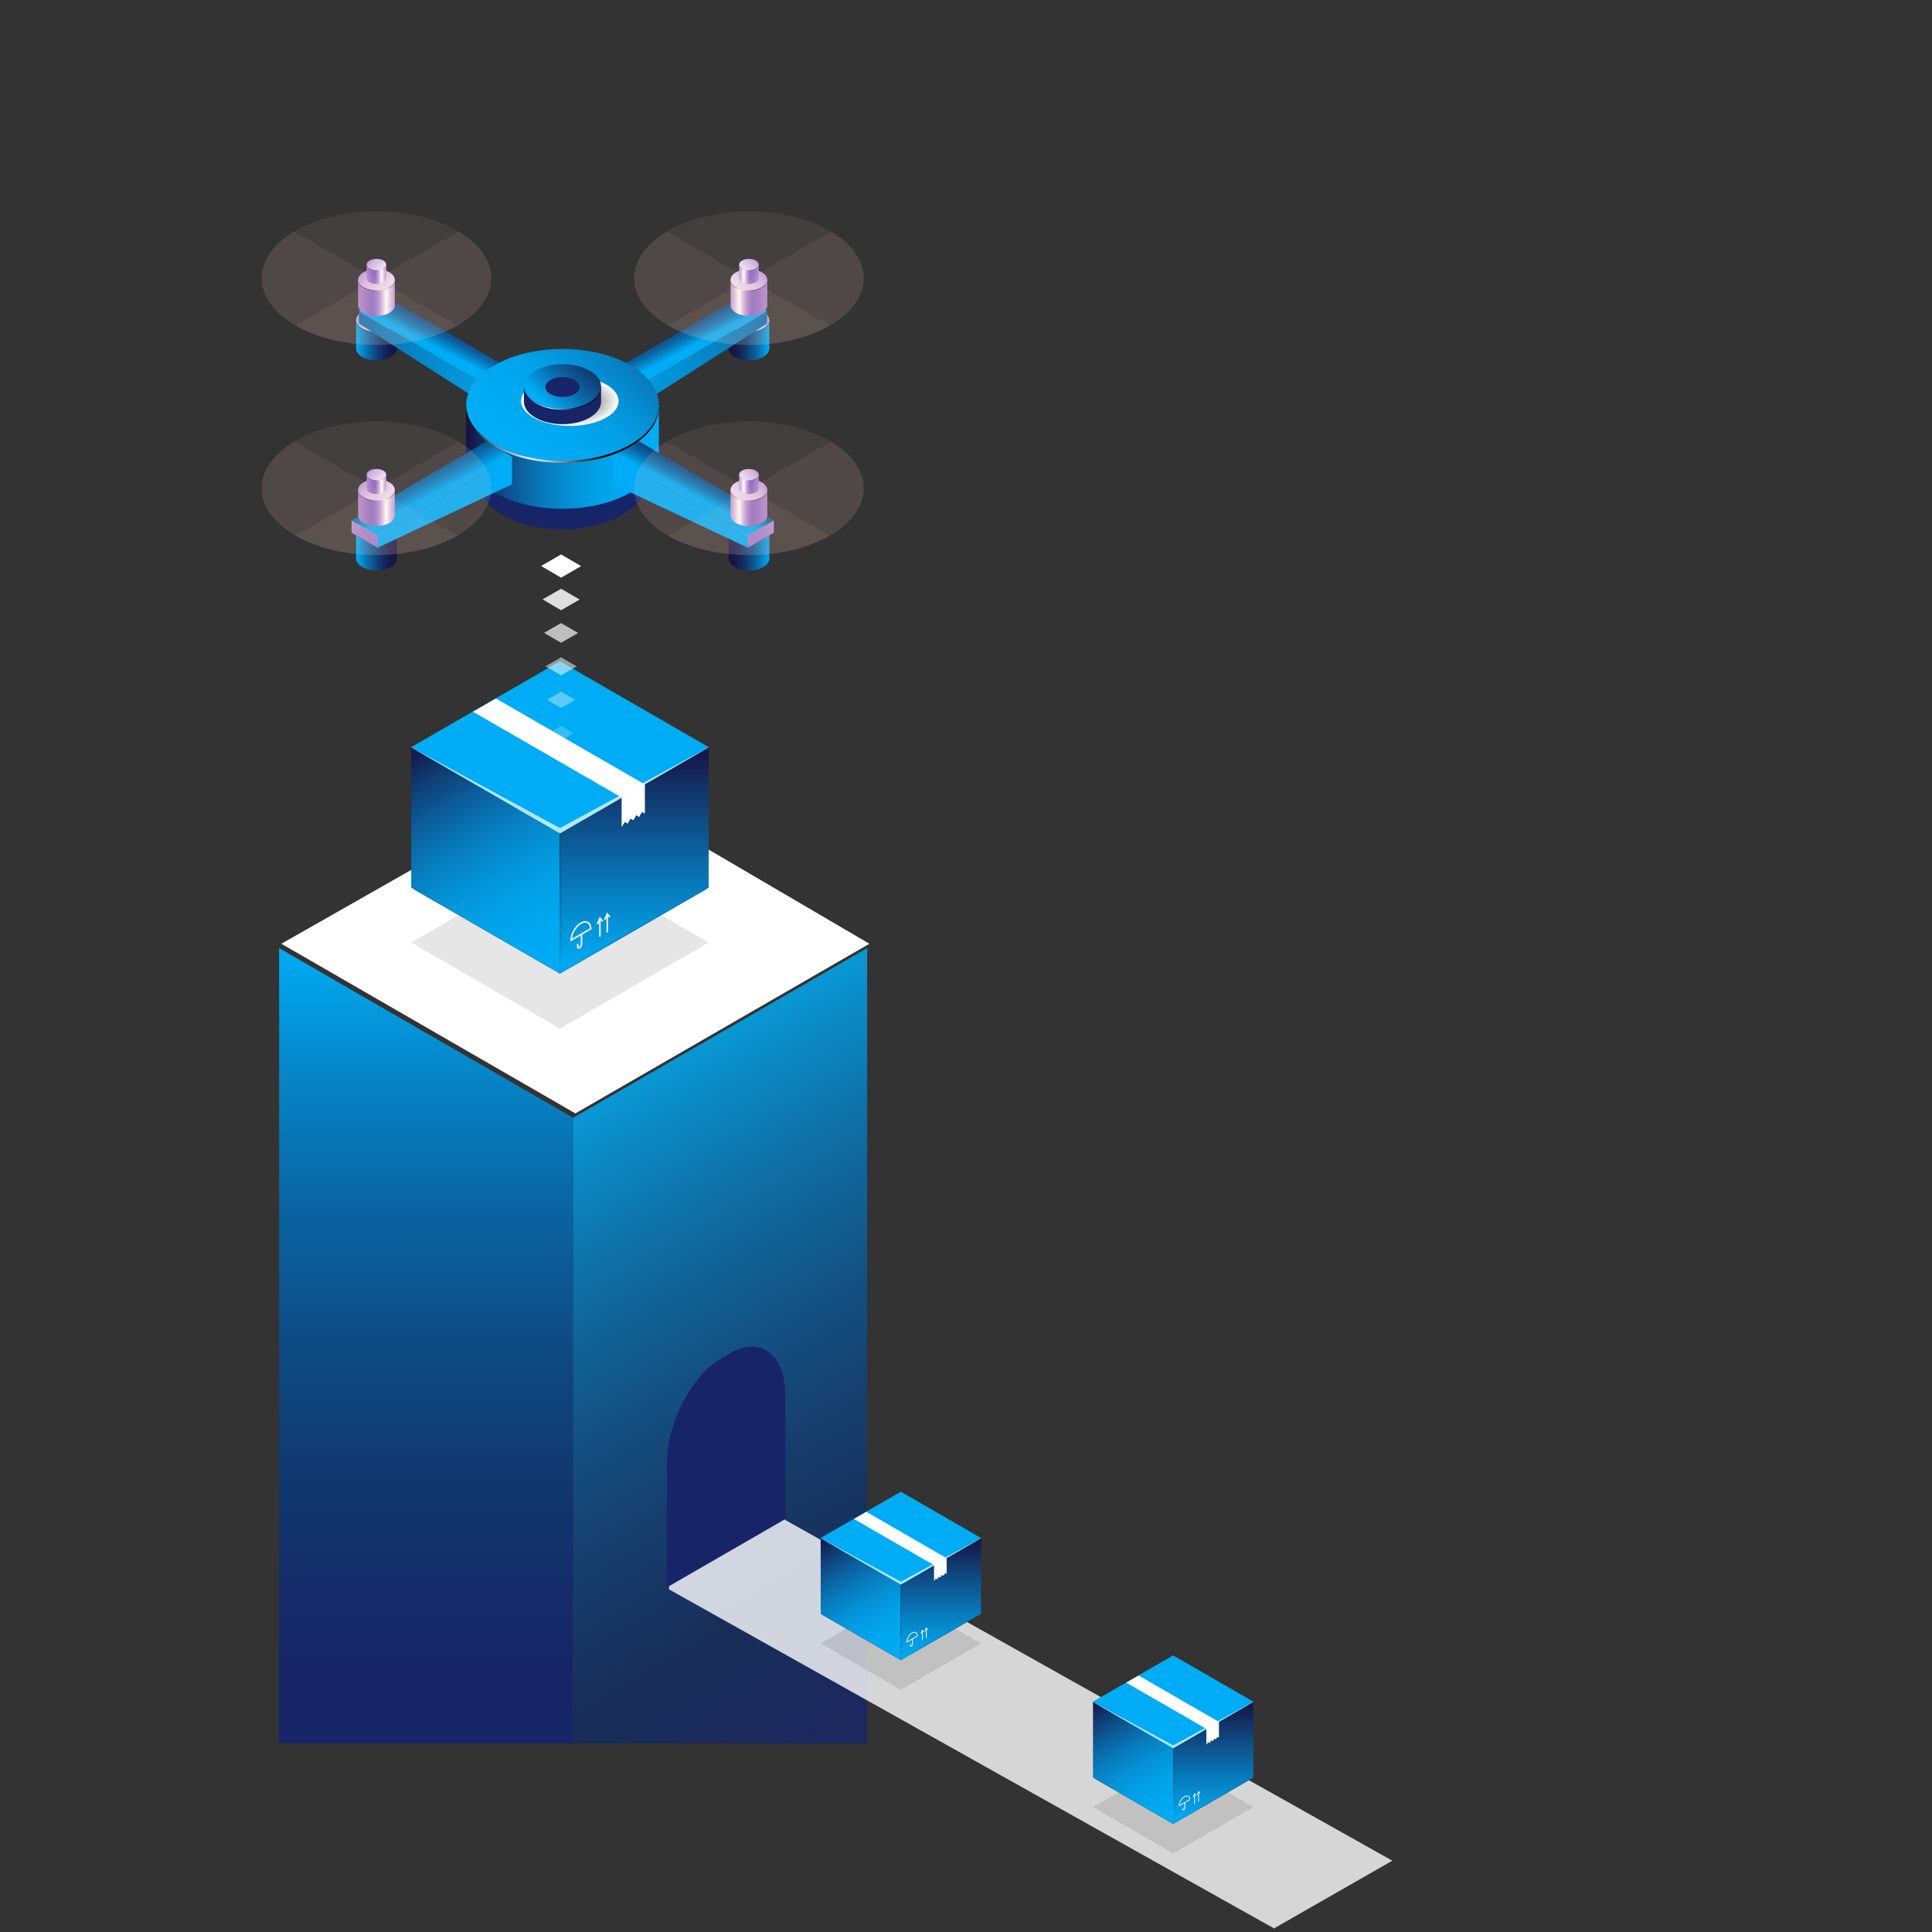 <svg width="192" height="192" viewBox="0 0 192 192" fill="none" xmlns="http://www.w3.org/2000/svg">
<rect x="0" y="0" width="192" height="192" fill="#333333" stroke="none"/>
<path d="M56.959 173.262V111.086L27.74 94.227V173.262H56.959Z" fill="url(#paint0_linear_653_292)"/>
<path opacity="0.83" d="M56.959 173.262V111.086L86.178 94.227V173.262H56.959Z" fill="url(#paint1_linear_653_292)"/>
<path d="M57.62 76.93L27.961 93.789L57.18 110.648L86.399 93.789L57.62 76.93Z" fill="white"/>
<path opacity="0.8" d="M66.558 144.5L78.249 151.17L138.368 184.915L126.611 191.642L66.492 157.953V145.605C66.492 145.241 66.519 144.874 66.558 144.5Z" fill="white"/>
<path d="M66.281 157.749L78.038 150.966V138.618C78.038 134.593 75.59 132.741 72.569 134.484L71.751 134.953C68.73 136.696 66.281 141.372 66.281 145.397V157.749Z" fill="#172568"/>
<path d="M76.455 31.812H72.408V34.62C72.408 34.62 72.408 34.63 72.408 34.637C72.408 35.288 73.315 35.814 74.43 35.814C75.549 35.814 76.452 35.288 76.452 34.637C76.452 34.63 76.452 34.627 76.452 34.627V34.62V31.812H76.455Z" fill="url(#paint2_linear_653_292)"/>
<path d="M72.408 31.818C72.408 32.469 73.315 32.995 74.43 32.995C75.549 32.995 76.452 32.469 76.452 31.818C76.452 31.166 75.545 30.641 74.43 30.641C73.315 30.641 72.408 31.17 72.408 31.818Z" fill="url(#paint3_linear_653_292)"/>
<path d="M74.43 32.993C73.325 32.993 72.428 32.477 72.408 31.836C72.408 31.843 72.408 31.849 72.408 31.856C72.408 32.507 73.315 33.033 74.43 33.033C75.549 33.033 76.452 32.507 76.452 31.856C76.452 31.849 76.452 31.843 76.452 31.836C76.435 32.477 75.535 32.993 74.43 32.993Z" fill="url(#paint4_radial_653_292)"/>
<path d="M35.387 31.812H39.434V34.62C39.434 34.62 39.434 34.63 39.434 34.637C39.434 35.288 38.527 35.814 37.412 35.814C36.297 35.814 35.39 35.288 35.39 34.637C35.39 34.63 35.39 34.627 35.39 34.627V34.62V31.812H35.387Z" fill="url(#paint5_linear_653_292)"/>
<path d="M39.43 31.818C39.43 32.469 38.524 32.995 37.409 32.995C36.293 32.995 35.387 32.469 35.387 31.818C35.387 31.166 36.293 30.641 37.409 30.641C38.524 30.641 39.43 31.17 39.43 31.818Z" fill="url(#paint6_linear_653_292)"/>
<path d="M37.409 32.993C38.514 32.993 39.41 32.477 39.43 31.836C39.43 31.843 39.43 31.849 39.43 31.856C39.43 32.507 38.524 33.033 37.409 33.033C36.29 33.033 35.387 32.507 35.387 31.856C35.387 31.849 35.387 31.843 35.387 31.836C35.407 32.477 36.303 32.993 37.409 32.993Z" fill="url(#paint7_radial_653_292)"/>
<path d="M76.455 52.688H72.408V55.495C72.408 55.495 72.408 55.505 72.408 55.512C72.408 56.163 73.315 56.689 74.43 56.689C75.549 56.689 76.452 56.163 76.452 55.512C76.452 55.505 76.452 55.502 76.452 55.502V55.495V52.688H76.455Z" fill="url(#paint8_linear_653_292)"/>
<path d="M72.408 52.693C72.408 53.344 73.315 53.87 74.43 53.87C75.549 53.87 76.452 53.344 76.452 52.693C76.452 52.041 75.545 51.516 74.43 51.516C73.315 51.516 72.408 52.045 72.408 52.693Z" fill="url(#paint9_linear_653_292)"/>
<path d="M74.43 53.868C73.325 53.868 72.428 53.352 72.408 52.711C72.408 52.718 72.408 52.724 72.408 52.731C72.408 53.382 73.315 53.908 74.43 53.908C75.549 53.908 76.452 53.382 76.452 52.731C76.452 52.724 76.452 52.718 76.452 52.711C76.435 53.352 75.535 53.868 74.43 53.868Z" fill="url(#paint10_radial_653_292)"/>
<path d="M63.318 38.44V40.405L60.74 38.913V36.926L63.318 38.44Z" fill="url(#paint11_linear_653_292)"/>
<path d="M63.315 38.439V40.404L76.233 32.146V30.926L63.315 38.439Z" fill="url(#paint12_linear_653_292)"/>
<path d="M76.233 30.926L63.315 38.44L60.74 36.925L73.662 29.418L76.233 30.926Z" fill="url(#paint13_linear_653_292)"/>
<path d="M48.578 38.44V40.405L51.159 38.913V36.926L48.578 38.44Z" fill="url(#paint14_linear_653_292)"/>
<path d="M48.581 38.439V40.404L35.662 32.146V30.926L48.581 38.439Z" fill="url(#paint15_linear_653_292)"/>
<path d="M35.662 30.926L48.581 38.44L51.158 36.925L38.233 29.418L35.662 30.926Z" fill="url(#paint16_linear_653_292)"/>
<path d="M64.297 43.531H47.51V47.655C47.51 47.655 47.51 47.701 47.51 47.721C47.51 50.42 51.269 52.606 55.905 52.606C60.541 52.606 64.3 50.42 64.3 47.721C64.3 47.698 64.297 47.675 64.297 47.655H64.3V43.531H64.297Z" fill="#172568"/>
<path d="M65.476 40.211H46.326V44.914C46.326 44.914 46.326 44.963 46.326 44.99C46.326 48.069 50.615 50.562 55.903 50.562C61.191 50.562 65.479 48.069 65.479 44.99C65.479 44.963 65.476 44.94 65.476 44.914H65.479V40.211H65.476Z" fill="url(#paint17_linear_653_292)"/>
<path d="M55.901 45.824C61.19 45.824 65.477 43.33 65.477 40.252C65.477 37.175 61.19 34.68 55.901 34.68C50.612 34.68 46.324 37.175 46.324 40.252C46.324 43.33 50.612 45.824 55.901 45.824Z" fill="url(#paint18_linear_653_292)"/>
<path d="M55.899 45.801C50.668 45.801 46.419 43.361 46.33 40.328C46.33 40.361 46.326 40.394 46.326 40.427C46.326 43.506 50.615 46 55.903 46C61.191 46 65.479 43.506 65.479 40.427C65.479 40.394 65.476 40.361 65.476 40.328C65.38 43.361 61.131 45.801 55.899 45.801Z" fill="url(#paint19_radial_653_292)"/>
<path d="M61.472 39.858C61.472 41.22 59.305 42.325 56.628 42.325C53.951 42.325 51.783 41.22 51.783 39.858C51.783 38.495 53.951 37.391 56.628 37.391C59.305 37.391 61.472 38.495 61.472 39.858Z" fill="url(#paint20_radial_653_292)"/>
<path d="M59.734 38.406H52.07V39.894C52.07 39.894 52.07 39.914 52.07 39.924C52.07 41.154 53.784 42.153 55.902 42.153C58.02 42.153 59.734 41.154 59.734 39.924C59.734 39.914 59.734 39.904 59.734 39.894V38.406Z" fill="#172568"/>
<path d="M55.902 40.649C58.019 40.649 59.734 39.651 59.734 38.42C59.734 37.189 58.019 36.191 55.902 36.191C53.786 36.191 52.07 37.189 52.07 38.42C52.07 39.651 53.786 40.649 55.902 40.649Z" fill="url(#paint21_linear_653_292)"/>
<path d="M54.203 38.462C54.203 39.007 54.964 39.45 55.904 39.45C56.844 39.45 57.605 39.007 57.605 38.462C57.605 37.916 56.844 37.473 55.904 37.473C54.964 37.473 54.203 37.916 54.203 38.462Z" fill="#172568"/>
<path d="M55.902 40.642C53.808 40.642 52.11 39.667 52.074 38.453C52.074 38.466 52.07 38.48 52.07 38.493C52.07 39.723 53.784 40.722 55.902 40.722C58.02 40.722 59.734 39.723 59.734 38.493C59.734 38.48 59.734 38.466 59.731 38.453C59.698 39.667 57.997 40.642 55.902 40.642Z" fill="url(#paint22_radial_653_292)"/>
<path d="M74.322 53.233V54.434L76.903 52.939V51.719L74.322 53.233Z" fill="url(#paint23_linear_653_292)"/>
<path d="M74.325 53.233V54.434L60.943 48.13V45.379L74.325 53.233Z" fill="#00ACF5"/>
<path d="M60.943 45.379L74.325 53.233L76.903 51.719L63.514 43.871L60.943 45.379Z" fill="url(#paint24_linear_653_292)"/>
<path d="M76.25 48.68H72.603V51.21C72.603 51.21 72.603 51.219 72.603 51.223C72.603 51.808 73.421 52.284 74.427 52.284C75.433 52.284 76.25 51.808 76.25 51.223C76.25 51.219 76.25 51.213 76.25 51.21V48.68Z" fill="url(#paint25_linear_653_292)"/>
<path d="M72.603 48.687C72.603 49.272 73.421 49.748 74.427 49.748C75.433 49.748 76.25 49.272 76.25 48.687C76.25 48.101 75.433 47.625 74.427 47.625C73.421 47.628 72.603 48.101 72.603 48.687Z" fill="url(#paint26_linear_653_292)"/>
<path d="M74.427 49.745C73.431 49.745 72.623 49.279 72.603 48.703C72.603 48.71 72.603 48.716 72.603 48.723C72.603 49.308 73.421 49.785 74.427 49.785C75.433 49.785 76.25 49.308 76.25 48.723C76.25 48.716 76.25 48.71 76.25 48.703C76.234 49.282 75.423 49.745 74.427 49.745Z" fill="url(#paint27_radial_653_292)"/>
<path d="M75.404 47.168H73.455V48.521V48.527C73.455 48.841 73.892 49.093 74.428 49.093C74.967 49.093 75.401 48.838 75.401 48.527C75.401 48.524 75.401 48.521 75.401 48.521V48.517V47.168H75.404Z" fill="url(#paint28_linear_653_292)"/>
<path d="M73.455 47.171C73.455 47.485 73.892 47.736 74.428 47.736C74.967 47.736 75.401 47.482 75.401 47.171C75.401 46.857 74.964 46.605 74.428 46.605C73.892 46.605 73.455 46.857 73.455 47.171Z" fill="url(#paint29_linear_653_292)"/>
<path d="M74.428 47.735C73.895 47.735 73.465 47.487 73.455 47.18V47.19C73.455 47.504 73.892 47.755 74.428 47.755C74.967 47.755 75.401 47.501 75.401 47.19V47.18C75.394 47.487 74.961 47.735 74.428 47.735Z" fill="url(#paint30_radial_653_292)"/>
<g opacity="0.2">
<path opacity="0.2" d="M63.018 48.52C63.018 44.852 68.127 41.879 74.427 41.879C77.63 41.879 80.522 42.649 82.594 43.886L66.37 53.219C64.302 52.018 63.018 50.355 63.018 48.52Z" fill="#FFD4C0"/>
<path opacity="0.5" d="M85.836 48.52C85.836 52.188 80.727 55.161 74.427 55.161C71.28 55.161 68.434 54.42 66.369 53.223L82.593 43.891C84.599 45.084 85.836 46.718 85.836 48.52Z" fill="#FFD4C0"/>
</g>
<g opacity="0.2">
<path opacity="0.2" d="M85.838 48.52C85.838 44.852 80.729 41.879 74.428 41.879C71.225 41.879 68.333 42.649 66.262 43.886L82.486 53.219C84.558 52.018 85.838 50.355 85.838 48.52Z" fill="#FFD4C0"/>
<path opacity="0.5" d="M63.018 48.52C63.018 52.187 68.127 55.16 74.427 55.16C77.574 55.16 80.42 54.42 82.485 53.222L66.26 43.887C64.258 45.084 63.018 46.718 63.018 48.52Z" fill="#FFD4C0"/>
</g>
<path d="M35.387 52.688H39.434V55.495C39.434 55.495 39.434 55.505 39.434 55.512C39.434 56.163 38.527 56.689 37.412 56.689C36.297 56.689 35.39 56.163 35.39 55.512C35.39 55.505 35.39 55.502 35.39 55.502V55.495V52.688H35.387Z" fill="url(#paint31_linear_653_292)"/>
<path d="M39.43 52.693C39.43 53.344 38.524 53.87 37.409 53.87C36.293 53.87 35.387 53.344 35.387 52.693C35.387 52.041 36.293 51.516 37.409 51.516C38.524 51.516 39.43 52.045 39.43 52.693Z" fill="url(#paint32_linear_653_292)"/>
<path d="M37.409 53.868C38.514 53.868 39.41 53.352 39.43 52.711C39.43 52.718 39.43 52.724 39.43 52.731C39.43 53.382 38.524 53.908 37.409 53.908C36.29 53.908 35.387 53.382 35.387 52.731C35.387 52.724 35.387 52.718 35.387 52.711C35.407 53.352 36.303 53.868 37.409 53.868Z" fill="url(#paint33_radial_653_292)"/>
<path d="M37.515 53.233V54.434L34.938 52.939V51.719L37.515 53.233Z" fill="url(#paint34_linear_653_292)"/>
<path d="M37.512 53.233V54.434L50.894 48.13V45.379L37.512 53.233Z" fill="#00ACF5"/>
<path d="M50.894 45.379L37.512 53.233L34.938 51.719L48.323 43.871L50.894 45.379Z" fill="url(#paint35_linear_653_292)"/>
<path d="M35.588 48.68H39.234V51.21C39.234 51.21 39.234 51.219 39.234 51.223C39.234 51.808 38.417 52.284 37.411 52.284C36.405 52.284 35.588 51.808 35.588 51.223C35.588 51.219 35.588 51.213 35.588 51.21V48.68Z" fill="url(#paint36_linear_653_292)"/>
<path d="M39.234 48.687C39.234 49.272 38.417 49.748 37.411 49.748C36.405 49.748 35.588 49.272 35.588 48.687C35.588 48.101 36.405 47.625 37.411 47.625C38.417 47.625 39.234 48.101 39.234 48.687Z" fill="url(#paint37_linear_653_292)"/>
<path d="M37.411 49.741C38.407 49.741 39.215 49.275 39.234 48.699C39.234 48.706 39.234 48.712 39.234 48.719C39.234 49.304 38.417 49.781 37.411 49.781C36.405 49.781 35.588 49.304 35.588 48.719C35.588 48.712 35.588 48.706 35.588 48.699C35.604 49.278 36.415 49.741 37.411 49.741Z" fill="url(#paint38_radial_653_292)"/>
<path d="M36.435 47.168H38.385V48.521V48.527C38.385 48.841 37.948 49.093 37.412 49.093C36.872 49.093 36.439 48.838 36.439 48.527C36.439 48.524 36.439 48.521 36.439 48.521V48.517V47.168H36.435Z" fill="url(#paint39_linear_653_292)"/>
<path d="M38.381 47.171C38.381 47.485 37.944 47.736 37.408 47.736C36.869 47.736 36.435 47.482 36.435 47.171C36.435 46.857 36.872 46.605 37.408 46.605C37.948 46.605 38.381 46.857 38.381 47.171Z" fill="url(#paint40_linear_653_292)"/>
<path d="M37.408 47.735C37.941 47.735 38.371 47.487 38.381 47.18V47.19C38.381 47.504 37.944 47.755 37.408 47.755C36.869 47.755 36.435 47.501 36.435 47.19V47.18C36.446 47.487 36.876 47.735 37.408 47.735Z" fill="url(#paint41_radial_653_292)"/>
<g opacity="0.2">
<path opacity="0.2" d="M48.821 48.52C48.821 44.852 43.711 41.879 37.411 41.879C34.208 41.879 31.316 42.649 29.244 43.886L45.468 53.219C47.54 52.018 48.821 50.355 48.821 48.52Z" fill="#FFD4C0"/>
<path opacity="0.5" d="M26 48.52C26 52.187 31.109 55.16 37.41 55.16C40.556 55.16 43.402 54.42 45.467 53.222L29.243 43.887C27.238 45.084 26 46.718 26 48.52Z" fill="#FFD4C0"/>
</g>
<g opacity="0.2">
<path opacity="0.2" d="M26 48.52C26 44.852 31.109 41.879 37.41 41.879C40.613 41.879 43.505 42.649 45.576 43.886L29.352 53.219C27.281 52.018 26 50.355 26 48.52Z" fill="#FFD4C0"/>
<path opacity="0.5" d="M48.819 48.52C48.819 52.187 43.71 55.16 37.409 55.16C34.262 55.16 31.416 54.42 29.352 53.222L45.576 43.887C47.581 45.084 48.819 46.718 48.819 48.52Z" fill="#FFD4C0"/>
</g>
<path d="M76.25 27.801H72.603V30.331C72.603 30.331 72.603 30.341 72.603 30.344C72.603 30.929 73.421 31.405 74.427 31.405C75.433 31.405 76.25 30.929 76.25 30.344C76.25 30.341 76.25 30.334 76.25 30.331V27.801Z" fill="url(#paint42_linear_653_292)"/>
<path d="M72.603 27.808C72.603 28.393 73.421 28.869 74.427 28.869C75.433 28.869 76.25 28.393 76.25 27.808C76.25 27.222 75.433 26.746 74.427 26.746C73.421 26.749 72.603 27.222 72.603 27.808Z" fill="url(#paint43_linear_653_292)"/>
<path d="M74.427 28.866C73.431 28.866 72.623 28.4 72.603 27.824C72.603 27.831 72.603 27.837 72.603 27.844C72.603 28.429 73.421 28.906 74.427 28.906C75.433 28.906 76.25 28.429 76.25 27.844C76.25 27.837 76.25 27.831 76.25 27.824C76.234 28.4 75.423 28.866 74.427 28.866Z" fill="url(#paint44_radial_653_292)"/>
<path d="M75.404 26.289H73.455V27.642V27.648C73.455 27.962 73.892 28.214 74.428 28.214C74.967 28.214 75.401 27.959 75.401 27.648C75.401 27.645 75.401 27.642 75.401 27.642V27.638V26.289H75.404Z" fill="url(#paint45_linear_653_292)"/>
<path d="M73.455 26.292C73.455 26.606 73.892 26.858 74.428 26.858C74.967 26.858 75.401 26.603 75.401 26.292C75.401 25.978 74.964 25.727 74.428 25.727C73.892 25.727 73.455 25.978 73.455 26.292Z" fill="url(#paint46_linear_653_292)"/>
<path d="M74.428 26.856C73.895 26.856 73.465 26.608 73.455 26.301V26.311C73.455 26.625 73.892 26.876 74.428 26.876C74.967 26.876 75.401 26.622 75.401 26.311V26.301C75.394 26.608 74.961 26.856 74.428 26.856Z" fill="url(#paint47_radial_653_292)"/>
<g opacity="0.2">
<path opacity="0.2" d="M63.018 27.641C63.018 23.973 68.127 21 74.427 21C77.63 21 80.522 21.77 82.594 23.007L66.37 32.34C64.302 31.139 63.018 29.476 63.018 27.641Z" fill="#FFD4C0"/>
<path opacity="0.5" d="M85.836 27.642C85.836 31.309 80.727 34.282 74.427 34.282C71.28 34.282 68.434 33.541 66.369 32.344L82.593 23.012C84.599 24.206 85.836 25.839 85.836 27.642Z" fill="#FFD4C0"/>
</g>
<g opacity="0.2">
<path opacity="0.2" d="M85.838 27.641C85.838 23.973 80.729 21 74.428 21C71.225 21 68.333 21.77 66.262 23.007L82.486 32.34C84.558 31.139 85.838 29.476 85.838 27.641Z" fill="#FFD4C0"/>
<path opacity="0.5" d="M63.018 27.641C63.018 31.308 68.127 34.282 74.427 34.282C77.574 34.282 80.42 33.541 82.485 32.344L66.26 23.008C64.258 24.205 63.018 25.839 63.018 27.641Z" fill="#FFD4C0"/>
</g>
<path d="M35.588 27.801H39.234V30.331C39.234 30.331 39.234 30.341 39.234 30.344C39.234 30.929 38.417 31.405 37.411 31.405C36.405 31.405 35.588 30.929 35.588 30.344C35.588 30.341 35.588 30.334 35.588 30.331V27.801Z" fill="url(#paint48_linear_653_292)"/>
<path d="M39.234 27.808C39.234 28.393 38.417 28.869 37.411 28.869C36.405 28.869 35.588 28.393 35.588 27.808C35.588 27.222 36.405 26.746 37.411 26.746C38.417 26.746 39.234 27.222 39.234 27.808Z" fill="url(#paint49_linear_653_292)"/>
<path d="M37.411 28.866C38.407 28.866 39.215 28.4 39.234 27.824C39.234 27.831 39.234 27.837 39.234 27.844C39.234 28.429 38.417 28.906 37.411 28.906C36.405 28.906 35.588 28.429 35.588 27.844C35.588 27.837 35.588 27.831 35.588 27.824C35.604 28.4 36.415 28.866 37.411 28.866Z" fill="url(#paint50_radial_653_292)"/>
<path d="M36.435 26.289H38.385V27.642V27.648C38.385 27.962 37.948 28.214 37.412 28.214C36.872 28.214 36.439 27.959 36.439 27.648C36.439 27.645 36.439 27.642 36.439 27.642V27.638V26.289H36.435Z" fill="url(#paint51_linear_653_292)"/>
<path d="M38.381 26.292C38.381 26.606 37.944 26.858 37.408 26.858C36.869 26.858 36.435 26.603 36.435 26.292C36.435 25.978 36.872 25.727 37.408 25.727C37.948 25.727 38.381 25.978 38.381 26.292Z" fill="url(#paint52_linear_653_292)"/>
<path d="M37.408 26.856C37.941 26.856 38.371 26.608 38.381 26.301V26.311C38.381 26.625 37.944 26.876 37.408 26.876C36.869 26.876 36.435 26.622 36.435 26.311V26.301C36.446 26.608 36.876 26.856 37.408 26.856Z" fill="url(#paint53_radial_653_292)"/>
<g opacity="0.2">
<path opacity="0.2" d="M48.821 27.641C48.821 23.973 43.711 21 37.411 21C34.208 21 31.316 21.77 29.244 23.007L45.468 32.34C47.54 31.139 48.821 29.476 48.821 27.641Z" fill="#FFD4C0"/>
<path opacity="0.5" d="M26 27.641C26 31.308 31.109 34.282 37.41 34.282C40.556 34.282 43.402 33.541 45.467 32.344L29.243 23.008C27.238 24.205 26 25.839 26 27.641Z" fill="#FFD4C0"/>
</g>
<g opacity="0.2">
<path opacity="0.2" d="M26 27.641C26 23.973 31.109 21 37.41 21C40.613 21 43.505 21.77 45.576 23.007L29.352 32.34C27.281 31.139 26 29.476 26 27.641Z" fill="#FFD4C0"/>
<path opacity="0.5" d="M48.819 27.641C48.819 31.308 43.71 34.282 37.409 34.282C34.262 34.282 31.416 33.541 29.352 32.344L45.576 23.008C47.581 24.205 48.819 25.839 48.819 27.641Z" fill="#FFD4C0"/>
</g>
<path opacity="0.1" d="M55.647 85.141L40.869 93.669L55.647 102.222L70.429 93.669L55.647 85.141Z" fill="black"/>
<path d="M41.16 88.391L55.644 80.031L70.131 88.391L55.644 96.748L41.16 88.391Z" fill="black"/>
<path d="M55.645 80.031V65.738L40.867 74.267L53.233 81.424L55.645 80.031Z" fill="#2B454E"/>
<path d="M55.645 65.738V80.031L58.06 81.424L70.426 74.267L55.645 65.738Z" fill="#1A2E35"/>
<path d="M40.867 74.269V88.225L55.645 96.751V82.822L40.867 74.269Z" fill="url(#paint54_linear_653_292)"/>
<path d="M55.645 82.822V96.751L70.426 88.225V74.269L55.645 82.822Z" fill="url(#paint55_linear_653_292)"/>
<g opacity="0.23">
<path opacity="0.23" d="M55.645 82.822V96.751L70.426 88.225V74.269L55.645 82.822Z" fill="url(#paint56_linear_653_292)"/>
</g>
<path opacity="0.7" d="M55.645 82.82L55.939 96.217L66.674 90.39L55.645 96.75V82.82Z" fill="url(#paint57_linear_653_292)"/>
<path d="M59.617 93.097C59.574 93.097 59.537 93.06 59.537 93.017V91.251C59.537 91.208 59.574 91.172 59.617 91.172C59.66 91.172 59.696 91.208 59.696 91.251V93.017C59.696 93.06 59.663 93.097 59.617 93.097Z" fill="#F0F0F0"/>
<path d="M59.39 91.863C59.38 91.863 59.37 91.859 59.36 91.856C59.32 91.84 59.3 91.793 59.32 91.754L59.602 91.106L59.916 91.466C59.946 91.499 59.942 91.549 59.909 91.578C59.876 91.605 59.827 91.605 59.797 91.572L59.648 91.4L59.466 91.817C59.449 91.843 59.42 91.863 59.39 91.863Z" fill="#F0F0F0"/>
<path d="M60.349 92.679C60.306 92.679 60.27 92.642 60.27 92.599V90.833C60.27 90.79 60.306 90.754 60.349 90.754C60.392 90.754 60.428 90.79 60.428 90.833V92.599C60.428 92.642 60.392 92.679 60.349 92.679Z" fill="#F0F0F0"/>
<path d="M60.118 91.445C60.108 91.445 60.098 91.442 60.089 91.438C60.049 91.422 60.029 91.375 60.049 91.336L60.33 90.688L60.644 91.048C60.674 91.081 60.671 91.131 60.638 91.16C60.605 91.19 60.555 91.187 60.525 91.154L60.376 90.982L60.194 91.398C60.178 91.428 60.148 91.445 60.118 91.445Z" fill="#F0F0F0"/>
<path d="M57.516 94.289C57.486 94.289 57.456 94.282 57.43 94.266C57.37 94.232 57.334 94.163 57.334 94.077V93.862C57.334 93.819 57.37 93.783 57.413 93.783C57.456 93.783 57.493 93.819 57.493 93.862V94.077C57.493 94.11 57.503 94.127 57.509 94.13C57.516 94.133 57.532 94.133 57.562 94.117C57.632 94.077 57.708 93.918 57.708 93.76V92.857C57.708 92.814 57.744 92.777 57.787 92.777C57.83 92.777 57.867 92.814 57.867 92.857V93.76C57.867 93.965 57.771 94.176 57.642 94.252C57.599 94.275 57.556 94.289 57.516 94.289Z" fill="#F0F0F0"/>
<path d="M56.684 93.56V93.425C56.684 92.783 57.137 91.999 57.693 91.679C57.977 91.513 58.249 91.49 58.457 91.613C58.666 91.732 58.782 91.98 58.782 92.307V92.353L56.684 93.56ZM58.163 91.692C58.044 91.692 57.911 91.732 57.769 91.814C57.296 92.085 56.905 92.724 56.846 93.283L58.619 92.261C58.609 92.013 58.523 91.831 58.374 91.748C58.315 91.709 58.242 91.692 58.163 91.692Z" fill="#F0F0F0"/>
<path d="M55.647 65.738L40.869 74.267L55.647 82.819L70.429 74.267L55.647 65.738Z" fill="#00DFBF"/>
<path d="M55.647 65.738L40.869 74.267L55.647 82.819L70.429 74.267L55.647 65.738Z" fill="#00ACF5"/>
<path opacity="0.7" d="M40.869 74.269L55.647 82.292L70.429 74.269L55.647 82.822L40.869 74.269Z" fill="white"/>
<path d="M47 70.727L61.791 79.263L64.068 77.946L49.28 69.414L47 70.727Z" fill="white"/>
<path d="M64.072 77.945V80.839L63.797 80.68L63.512 81.173L63.224 81.004L62.94 81.504L62.652 81.335L62.367 81.831L62.08 81.666L61.795 82.162V79.261L64.072 77.945Z" fill="white"/>
<path d="M64.072 77.945V80.839L63.797 80.68L63.512 81.173L63.224 81.004L62.94 81.504L62.652 81.335L62.367 81.831L62.08 81.666L61.795 82.162V79.261L64.072 77.945Z" fill="white"/>
<path d="M57.749 56.259L55.76 55.102L53.772 56.246L55.76 57.407L57.749 56.259Z" fill="white"/>
<path opacity="0.84" d="M55.761 58.508L53.918 59.569L55.761 60.641L57.604 59.579L55.761 58.508Z" fill="white"/>
<path opacity="0.68" d="M55.759 61.918L54.065 62.894L55.759 63.879L57.453 62.904L55.759 61.918Z" fill="white"/>
<path opacity="0.52" d="M55.76 65.324L54.211 66.217L55.76 67.117L57.305 66.224L55.76 65.324Z" fill="white"/>
<path opacity="0.36" d="M55.761 68.734L54.361 69.538L55.761 70.355L57.161 69.548L55.761 68.734Z" fill="white"/>
<path opacity="0.2" d="M57.009 72.868L55.758 72.141L54.504 72.862L55.758 73.592L57.009 72.868Z" fill="white"/>
<path opacity="0.1" d="M89.525 158.723L81.561 163.319L89.525 167.929L97.494 163.319L89.525 158.723Z" fill="black"/>
<path d="M81.715 160.472L89.524 155.965L97.334 160.472L89.524 164.977L81.715 160.472Z" fill="black"/>
<path d="M89.523 155.967V148.262L81.559 152.862L88.223 156.718L89.523 155.967Z" fill="#2B454E"/>
<path d="M89.523 148.262V155.967L90.827 156.718L97.492 152.862L89.523 148.262Z" fill="#1A2E35"/>
<path d="M81.559 152.863V160.384L89.523 164.98V157.47L81.559 152.863Z" fill="url(#paint58_linear_653_292)"/>
<path d="M89.522 157.47V164.98L97.49 160.384V152.863L89.522 157.47Z" fill="url(#paint59_linear_653_292)"/>
<g opacity="0.23">
<path opacity="0.23" d="M89.522 157.47V164.98L97.49 160.384V152.863L89.522 157.47Z" fill="url(#paint60_linear_653_292)"/>
</g>
<path opacity="0.7" d="M89.522 157.469L89.68 164.691L95.465 161.55L89.522 164.979V157.469Z" fill="url(#paint61_linear_653_292)"/>
<path d="M91.666 163.011C91.643 163.011 91.623 162.991 91.623 162.968V162.016C91.623 161.993 91.643 161.973 91.666 161.973C91.689 161.973 91.709 161.993 91.709 162.016V162.968C91.706 162.991 91.689 163.011 91.666 163.011Z" fill="#F0F0F0"/>
<path d="M91.54 162.348C91.533 162.348 91.53 162.348 91.523 162.344C91.5 162.334 91.49 162.311 91.5 162.288L91.652 161.938L91.821 162.133C91.838 162.149 91.834 162.179 91.818 162.192C91.801 162.209 91.775 162.205 91.758 162.189L91.679 162.096L91.583 162.321C91.573 162.338 91.556 162.348 91.54 162.348Z" fill="#F0F0F0"/>
<path d="M92.053 162.785C92.03 162.785 92.01 162.765 92.01 162.742V161.789C92.01 161.766 92.03 161.746 92.053 161.746C92.076 161.746 92.096 161.766 92.096 161.789V162.742C92.096 162.765 92.076 162.785 92.053 162.785Z" fill="#F0F0F0"/>
<path d="M91.93 162.121C91.924 162.121 91.92 162.121 91.914 162.118C91.891 162.108 91.881 162.085 91.891 162.061L92.043 161.711L92.212 161.906C92.228 161.923 92.225 161.952 92.208 161.966C92.192 161.982 92.165 161.979 92.149 161.962L92.069 161.87L91.973 162.095C91.96 162.111 91.947 162.121 91.93 162.121Z" fill="#F0F0F0"/>
<path d="M90.531 163.653C90.515 163.653 90.498 163.65 90.485 163.64C90.452 163.62 90.436 163.584 90.436 163.538V163.422C90.436 163.399 90.455 163.379 90.479 163.379C90.502 163.379 90.522 163.399 90.522 163.422V163.538C90.522 163.554 90.525 163.564 90.528 163.567C90.531 163.571 90.541 163.567 90.555 163.561C90.591 163.538 90.634 163.455 90.634 163.369V162.883C90.634 162.86 90.654 162.84 90.677 162.84C90.7 162.84 90.72 162.86 90.72 162.883V163.369C90.72 163.481 90.667 163.594 90.598 163.634C90.575 163.647 90.551 163.653 90.531 163.653Z" fill="#F0F0F0"/>
<path d="M90.082 163.261V163.188C90.082 162.841 90.327 162.421 90.625 162.246C90.777 162.157 90.926 162.143 91.038 162.21C91.151 162.276 91.214 162.408 91.214 162.583V162.606L90.082 163.261ZM90.879 162.256C90.817 162.256 90.744 162.279 90.668 162.322C90.413 162.468 90.201 162.811 90.171 163.112L91.128 162.56C91.121 162.428 91.078 162.329 90.995 162.282C90.959 162.266 90.922 162.256 90.879 162.256Z" fill="#F0F0F0"/>
<path d="M89.525 148.262L81.561 152.862L89.525 157.469L97.494 152.862L89.525 148.262Z" fill="#00DFBF"/>
<path d="M89.525 148.262L81.561 152.862L89.525 157.469L97.494 152.862L89.525 148.262Z" fill="#00ACF5"/>
<path opacity="0.7" d="M81.561 152.863L89.525 157.186L97.494 152.863L89.525 157.47L81.561 152.863Z" fill="white"/>
<path d="M84.863 150.953L92.835 155.553L94.062 154.842L86.091 150.242L84.863 150.953Z" fill="white"/>
<path d="M94.064 154.844V156.405L93.915 156.319L93.763 156.583L93.607 156.494L93.451 156.762L93.299 156.673L93.144 156.937L92.992 156.851L92.836 157.116V155.555L94.064 154.844Z" fill="white"/>
<path d="M94.064 154.844V156.405L93.915 156.319L93.763 156.583L93.607 156.494L93.451 156.762L93.299 156.673L93.144 156.937L92.992 156.851L92.836 157.116V155.555L94.064 154.844Z" fill="white"/>
<path opacity="0.1" d="M116.587 174.988L108.619 179.585L116.587 184.195L124.556 179.585L116.587 174.988Z" fill="black"/>
<path d="M108.781 176.742L116.591 172.238L124.4 176.742L116.591 181.25L108.781 176.742Z" fill="black"/>
<path d="M116.589 172.237V164.531L108.621 169.128L115.289 172.987L116.589 172.237Z" fill="#2B454E"/>
<path d="M116.59 164.531V172.237L117.89 172.987L124.558 169.128L116.59 164.531Z" fill="#1A2E35"/>
<path d="M108.621 169.129V176.652L116.589 181.249V173.739L108.621 169.129Z" fill="url(#paint62_linear_653_292)"/>
<path d="M116.586 173.739V181.249L124.554 176.652V169.129L116.586 173.739Z" fill="url(#paint63_linear_653_292)"/>
<g opacity="0.23">
<path opacity="0.23" d="M116.586 173.739V181.249L124.554 176.652V169.129L116.586 173.739Z" fill="url(#paint64_linear_653_292)"/>
</g>
<path opacity="0.7" d="M116.586 173.738L116.741 180.961L122.529 177.819L116.586 181.249V173.738Z" fill="url(#paint65_linear_653_292)"/>
<path d="M118.719 179.273C118.696 179.273 118.676 179.253 118.676 179.23V178.277C118.676 178.254 118.696 178.234 118.719 178.234C118.742 178.234 118.762 178.254 118.762 178.277V179.23C118.762 179.253 118.742 179.273 118.719 179.273Z" fill="#F0F0F0"/>
<path d="M118.596 178.609C118.59 178.609 118.586 178.609 118.58 178.606C118.557 178.596 118.547 178.573 118.557 178.55L118.709 178.199L118.878 178.394C118.894 178.411 118.891 178.441 118.874 178.454C118.858 178.47 118.831 178.467 118.815 178.451L118.735 178.358L118.639 178.583C118.626 178.599 118.613 178.609 118.596 178.609Z" fill="#F0F0F0"/>
<path d="M119.113 179.046C119.09 179.046 119.07 179.026 119.07 179.003V178.051C119.07 178.028 119.09 178.008 119.113 178.008C119.136 178.008 119.156 178.028 119.156 178.051V179.003C119.156 179.03 119.136 179.046 119.113 179.046Z" fill="#F0F0F0"/>
<path d="M118.991 178.383C118.984 178.383 118.981 178.383 118.974 178.379C118.951 178.369 118.941 178.346 118.951 178.323L119.103 177.973L119.272 178.168C119.289 178.184 119.285 178.214 119.269 178.227C119.252 178.244 119.226 178.241 119.209 178.224L119.13 178.131L119.034 178.356C119.021 178.373 119.007 178.383 118.991 178.383Z" fill="#F0F0F0"/>
<path d="M117.596 179.923C117.579 179.923 117.563 179.92 117.55 179.91C117.517 179.89 117.5 179.853 117.5 179.807V179.691C117.5 179.668 117.52 179.648 117.543 179.648C117.566 179.648 117.586 179.668 117.586 179.691V179.807C117.586 179.824 117.589 179.834 117.593 179.837C117.596 179.84 117.606 179.837 117.619 179.83C117.656 179.807 117.699 179.724 117.699 179.639V179.152C117.699 179.129 117.718 179.109 117.742 179.109C117.765 179.109 117.785 179.129 117.785 179.152V179.639C117.785 179.751 117.732 179.863 117.662 179.903C117.639 179.916 117.616 179.923 117.596 179.923Z" fill="#F0F0F0"/>
<path d="M117.145 179.531V179.458C117.145 179.111 117.389 178.691 117.687 178.515C117.839 178.426 117.988 178.413 118.101 178.479C118.213 178.545 118.276 178.678 118.276 178.853V178.876L117.145 179.531ZM117.945 178.522C117.882 178.522 117.81 178.545 117.734 178.588C117.479 178.734 117.267 179.078 117.237 179.379L118.194 178.826C118.187 178.694 118.144 178.595 118.061 178.549C118.025 178.532 117.985 178.522 117.945 178.522Z" fill="#F0F0F0"/>
<path d="M116.587 164.531L108.619 169.128L116.587 173.738L124.556 169.128L116.587 164.531Z" fill="#00DFBF"/>
<path d="M116.587 164.531L108.619 169.128L116.587 173.738L124.556 169.128L116.587 164.531Z" fill="#00ACF5"/>
<path opacity="0.7" d="M108.619 169.129L116.587 173.455L124.556 169.129L116.587 173.739L108.619 169.129Z" fill="white"/>
<path d="M111.926 167.219L119.901 171.82L121.128 171.112L113.153 166.512L111.926 167.219Z" fill="white"/>
<path d="M121.126 171.113V172.671L120.977 172.588L120.822 172.853L120.669 172.76L120.514 173.031L120.362 172.939L120.206 173.207L120.051 173.117L119.898 173.385V171.821L121.126 171.113Z" fill="white"/>
<path d="M121.126 171.113V172.671L120.977 172.588L120.822 172.853L120.669 172.76L120.514 173.031L120.362 172.939L120.206 173.207L120.051 173.117L119.898 173.385V171.821L121.126 171.113Z" fill="white"/>
<defs>
<linearGradient id="paint0_linear_653_292" x1="42.584" y1="260.936" x2="42.351" y2="94.227" gradientUnits="userSpaceOnUse">
<stop stop-color="#172568"/>
<stop offset="0.306" stop-color="#172568"/>
<stop offset="0.458" stop-color="#172568"/>
<stop offset="0.575" stop-color="#172568"/>
<stop offset="0.675" stop-color="#11366C"/>
<stop offset="0.764" stop-color="#0E4B84"/>
<stop offset="0.845" stop-color="#0A64A2"/>
<stop offset="0.92" stop-color="#0683C5"/>
<stop offset="0.988" stop-color="#01A5ED"/>
<stop offset="1" stop-color="#00ACF5"/>
</linearGradient>
<linearGradient id="paint1_linear_653_292" x1="101.005" y1="204.694" x2="49.483" y2="115.4" gradientUnits="userSpaceOnUse">
<stop stop-color="#172567"/>
<stop offset="0.202" stop-color="#172567"/>
<stop offset="0.354" stop-color="#172568"/>
<stop offset="0.489" stop-color="#122B5F"/>
<stop offset="0.615" stop-color="#103E76"/>
<stop offset="0.734" stop-color="#0C5893"/>
<stop offset="0.848" stop-color="#0877B7"/>
<stop offset="0.956" stop-color="#029BE1"/>
<stop offset="1" stop-color="#00ACF5"/>
</linearGradient>
<linearGradient id="paint2_linear_653_292" x1="72.427" y1="33.813" x2="76.409" y2="33.813" gradientUnits="userSpaceOnUse">
<stop stop-color="#161242"/>
<stop offset="0.121" stop-color="#151748"/>
<stop offset="0.275" stop-color="#132457"/>
<stop offset="0.446" stop-color="#103B71"/>
<stop offset="0.63" stop-color="#0C5A96"/>
<stop offset="0.823" stop-color="#0682C4"/>
<stop offset="1" stop-color="#00ACF5"/>
</linearGradient>
<linearGradient id="paint3_linear_653_292" x1="76.807" y1="29.273" x2="73.603" y2="32.71" gradientUnits="userSpaceOnUse">
<stop stop-color="#9F79C8"/>
<stop offset="0.137" stop-color="#A580CB"/>
<stop offset="0.329" stop-color="#B492D3"/>
<stop offset="0.553" stop-color="#CDB0E1"/>
<stop offset="0.581" stop-color="#D1B4E3"/>
<stop offset="0.764" stop-color="#DBC4E9"/>
<stop offset="1" stop-color="#EBDEF3"/>
</linearGradient>
<radialGradient id="paint4_radial_653_292" cx="0" cy="0" r="1" gradientUnits="userSpaceOnUse" gradientTransform="translate(73.781 32.835) scale(1.492 1.491)">
<stop stop-color="white"/>
<stop offset="1"/>
</radialGradient>
<linearGradient id="paint5_linear_653_292" x1="39.412" y1="33.813" x2="35.43" y2="33.813" gradientUnits="userSpaceOnUse">
<stop stop-color="#161242"/>
<stop offset="0.121" stop-color="#151748"/>
<stop offset="0.275" stop-color="#132457"/>
<stop offset="0.446" stop-color="#103B71"/>
<stop offset="0.63" stop-color="#0C5A96"/>
<stop offset="0.823" stop-color="#0682C4"/>
<stop offset="1" stop-color="#00ACF5"/>
</linearGradient>
<linearGradient id="paint6_linear_653_292" x1="35.033" y1="29.273" x2="38.236" y2="32.71" gradientUnits="userSpaceOnUse">
<stop stop-color="#9F79C8"/>
<stop offset="0.137" stop-color="#A580CB"/>
<stop offset="0.329" stop-color="#B492D3"/>
<stop offset="0.553" stop-color="#CDB0E1"/>
<stop offset="0.581" stop-color="#D1B4E3"/>
<stop offset="0.764" stop-color="#DBC4E9"/>
<stop offset="1" stop-color="#EBDEF3"/>
</linearGradient>
<radialGradient id="paint7_radial_653_292" cx="0" cy="0" r="1" gradientUnits="userSpaceOnUse" gradientTransform="translate(38.058 32.835) rotate(180) scale(1.492 1.491)">
<stop stop-color="white"/>
<stop offset="1"/>
</radialGradient>
<linearGradient id="paint8_linear_653_292" x1="72.408" y1="54.688" x2="76.454" y2="54.688" gradientUnits="userSpaceOnUse">
<stop stop-color="#161242"/>
<stop offset="0.121" stop-color="#151748"/>
<stop offset="0.275" stop-color="#132457"/>
<stop offset="0.446" stop-color="#103B71"/>
<stop offset="0.63" stop-color="#0C5A96"/>
<stop offset="0.823" stop-color="#0682C4"/>
<stop offset="1" stop-color="#00ACF5"/>
</linearGradient>
<linearGradient id="paint9_linear_653_292" x1="76.807" y1="50.148" x2="73.603" y2="53.585" gradientUnits="userSpaceOnUse">
<stop stop-color="#9F79C8"/>
<stop offset="0.137" stop-color="#A580CB"/>
<stop offset="0.329" stop-color="#B492D3"/>
<stop offset="0.553" stop-color="#CDB0E1"/>
<stop offset="0.581" stop-color="#D1B4E3"/>
<stop offset="0.764" stop-color="#DBC4E9"/>
<stop offset="1" stop-color="#EBDEF3"/>
</linearGradient>
<radialGradient id="paint10_radial_653_292" cx="0" cy="0" r="1" gradientUnits="userSpaceOnUse" gradientTransform="translate(73.781 53.711) scale(1.492 1.491)">
<stop stop-color="white"/>
<stop offset="1"/>
</radialGradient>
<linearGradient id="paint11_linear_653_292" x1="62.513" y1="38.81" x2="56.134" y2="36.899" gradientUnits="userSpaceOnUse">
<stop stop-color="#9F79C8"/>
<stop offset="0.137" stop-color="#A580CB"/>
<stop offset="0.329" stop-color="#B492D3"/>
<stop offset="0.553" stop-color="#CDB0E1"/>
<stop offset="0.581" stop-color="#D1B4E3"/>
<stop offset="0.764" stop-color="#DBC4E9"/>
<stop offset="1" stop-color="#EBDEF3"/>
</linearGradient>
<linearGradient id="paint12_linear_653_292" x1="87.248" y1="39.58" x2="51.364" y2="31.531" gradientUnits="userSpaceOnUse">
<stop stop-color="#161242"/>
<stop offset="0.13" stop-color="#103B71"/>
<stop offset="0.263" stop-color="#0B5D99"/>
<stop offset="0.399" stop-color="#077ABA"/>
<stop offset="0.539" stop-color="#0490D4"/>
<stop offset="0.682" stop-color="#02A0E7"/>
<stop offset="0.833" stop-color="#00A9F1"/>
<stop offset="1" stop-color="#00ACF5"/>
</linearGradient>
<linearGradient id="paint13_linear_653_292" x1="65.273" y1="27.805" x2="68.728" y2="34.395" gradientUnits="userSpaceOnUse">
<stop stop-color="#161242"/>
<stop offset="0.285" stop-color="#161444"/>
<stop offset="0.437" stop-color="#151B4C"/>
<stop offset="0.558" stop-color="#13265A"/>
<stop offset="0.662" stop-color="#11376D"/>
<stop offset="0.756" stop-color="#0E4D86"/>
<stop offset="0.842" stop-color="#0A67A5"/>
<stop offset="0.921" stop-color="#0586C9"/>
<stop offset="0.995" stop-color="#00A9F2"/>
<stop offset="1" stop-color="#00ACF5"/>
</linearGradient>
<linearGradient id="paint14_linear_653_292" x1="49.384" y1="38.81" x2="55.763" y2="36.899" gradientUnits="userSpaceOnUse">
<stop stop-color="#9F79C8"/>
<stop offset="0.137" stop-color="#A580CB"/>
<stop offset="0.329" stop-color="#B492D3"/>
<stop offset="0.553" stop-color="#CDB0E1"/>
<stop offset="0.581" stop-color="#D1B4E3"/>
<stop offset="0.764" stop-color="#DBC4E9"/>
<stop offset="1" stop-color="#EBDEF3"/>
</linearGradient>
<linearGradient id="paint15_linear_653_292" x1="24.649" y1="39.58" x2="60.532" y2="31.531" gradientUnits="userSpaceOnUse">
<stop stop-color="#161242"/>
<stop offset="0.13" stop-color="#103B71"/>
<stop offset="0.263" stop-color="#0B5D99"/>
<stop offset="0.399" stop-color="#077ABA"/>
<stop offset="0.539" stop-color="#0490D4"/>
<stop offset="0.682" stop-color="#02A0E7"/>
<stop offset="0.833" stop-color="#00A9F1"/>
<stop offset="1" stop-color="#00ACF5"/>
</linearGradient>
<linearGradient id="paint16_linear_653_292" x1="46.624" y1="27.805" x2="43.168" y2="34.395" gradientUnits="userSpaceOnUse">
<stop stop-color="#161242"/>
<stop offset="0.285" stop-color="#161444"/>
<stop offset="0.437" stop-color="#151B4C"/>
<stop offset="0.558" stop-color="#13265A"/>
<stop offset="0.662" stop-color="#11376D"/>
<stop offset="0.756" stop-color="#0E4D86"/>
<stop offset="0.842" stop-color="#0A67A5"/>
<stop offset="0.921" stop-color="#0586C9"/>
<stop offset="0.995" stop-color="#00A9F2"/>
<stop offset="1" stop-color="#00ACF5"/>
</linearGradient>
<linearGradient id="paint17_linear_653_292" x1="46.417" y1="45.389" x2="65.264" y2="45.389" gradientUnits="userSpaceOnUse">
<stop stop-color="#161242"/>
<stop offset="0.13" stop-color="#103B71"/>
<stop offset="0.263" stop-color="#0B5D99"/>
<stop offset="0.399" stop-color="#077ABA"/>
<stop offset="0.539" stop-color="#0490D4"/>
<stop offset="0.682" stop-color="#02A0E7"/>
<stop offset="0.833" stop-color="#00A9F1"/>
<stop offset="1" stop-color="#00ACF5"/>
</linearGradient>
<linearGradient id="paint18_linear_653_292" x1="67.147" y1="28.203" x2="51.986" y2="44.469" gradientUnits="userSpaceOnUse">
<stop stop-color="#161242"/>
<stop offset="0.13" stop-color="#103B71"/>
<stop offset="0.263" stop-color="#0B5D99"/>
<stop offset="0.399" stop-color="#077ABA"/>
<stop offset="0.539" stop-color="#0490D4"/>
<stop offset="0.682" stop-color="#02A0E7"/>
<stop offset="0.833" stop-color="#00A9F1"/>
<stop offset="1" stop-color="#00ACF5"/>
</linearGradient>
<radialGradient id="paint19_radial_653_292" cx="0" cy="0" r="1" gradientUnits="userSpaceOnUse" gradientTransform="translate(52.828 45.056) scale(7.062 7.058)">
<stop stop-color="white"/>
<stop offset="1"/>
</radialGradient>
<radialGradient id="paint20_radial_653_292" cx="0" cy="0" r="1" gradientUnits="userSpaceOnUse" gradientTransform="translate(56.63 39.858) scale(4.844 2.468)">
<stop offset="0.192" stop-color="#5F5C5D"/>
<stop offset="1" stop-color="white"/>
</radialGradient>
<linearGradient id="paint21_linear_653_292" x1="60.404" y1="33.6" x2="54.337" y2="40.109" gradientUnits="userSpaceOnUse">
<stop stop-color="#161242"/>
<stop offset="0.112" stop-color="#151849"/>
<stop offset="0.274" stop-color="#13285C"/>
<stop offset="0.466" stop-color="#0F437B"/>
<stop offset="0.681" stop-color="#0A69A7"/>
<stop offset="0.912" stop-color="#0398DE"/>
<stop offset="1" stop-color="#00ACF5"/>
</linearGradient>
<radialGradient id="paint22_radial_653_292" cx="0" cy="0" r="1" gradientUnits="userSpaceOnUse" gradientTransform="translate(54.674 40.344) scale(2.826 2.824)">
<stop stop-color="white"/>
<stop offset="1"/>
</radialGradient>
<linearGradient id="paint23_linear_653_292" x1="75.158" y1="53.212" x2="81.133" y2="51.422" gradientUnits="userSpaceOnUse">
<stop stop-color="#9F79C8"/>
<stop offset="0.137" stop-color="#A580CB"/>
<stop offset="0.329" stop-color="#B492D3"/>
<stop offset="0.553" stop-color="#CDB0E1"/>
<stop offset="0.581" stop-color="#D1B4E3"/>
<stop offset="0.764" stop-color="#DBC4E9"/>
<stop offset="1" stop-color="#EBDEF3"/>
</linearGradient>
<linearGradient id="paint24_linear_653_292" x1="72.228" y1="42.255" x2="68.674" y2="49.032" gradientUnits="userSpaceOnUse">
<stop stop-color="#161242"/>
<stop offset="0.285" stop-color="#161444"/>
<stop offset="0.437" stop-color="#151B4C"/>
<stop offset="0.558" stop-color="#13265A"/>
<stop offset="0.662" stop-color="#11376D"/>
<stop offset="0.756" stop-color="#0E4D86"/>
<stop offset="0.842" stop-color="#0A67A5"/>
<stop offset="0.921" stop-color="#0586C9"/>
<stop offset="0.995" stop-color="#00A9F2"/>
<stop offset="1" stop-color="#00ACF5"/>
</linearGradient>
<linearGradient id="paint25_linear_653_292" x1="72.622" y1="50.484" x2="76.211" y2="50.484" gradientUnits="userSpaceOnUse">
<stop offset="0.01" stop-color="#C1A1D5"/>
<stop offset="0.049" stop-color="#C8ABDA"/>
<stop offset="0.115" stop-color="#DAC6E6"/>
<stop offset="0.2" stop-color="#F7F2F9"/>
<stop offset="0.222" stop-color="white"/>
<stop offset="0.251" stop-color="#F9F5FB"/>
<stop offset="0.3" stop-color="#E9DBF2"/>
<stop offset="0.359" stop-color="#D1B4E3"/>
<stop offset="0.426" stop-color="#B395D6"/>
<stop offset="0.495" stop-color="#9C7DCB"/>
<stop offset="0.558" stop-color="#8E6EC5"/>
<stop offset="0.611" stop-color="#8969C3"/>
<stop offset="0.755" stop-color="#9471C6"/>
<stop offset="1" stop-color="#B086CC"/>
</linearGradient>
<linearGradient id="paint26_linear_653_292" x1="76.569" y1="46.394" x2="73.682" y2="49.491" gradientUnits="userSpaceOnUse">
<stop stop-color="#9F79C8"/>
<stop offset="0.137" stop-color="#A580CB"/>
<stop offset="0.329" stop-color="#B492D3"/>
<stop offset="0.553" stop-color="#CDB0E1"/>
<stop offset="0.581" stop-color="#D1B4E3"/>
<stop offset="0.764" stop-color="#DBC4E9"/>
<stop offset="1" stop-color="#EBDEF3"/>
</linearGradient>
<radialGradient id="paint27_radial_653_292" cx="0" cy="0" r="1" gradientUnits="userSpaceOnUse" gradientTransform="translate(73.842 49.603) scale(1.345 1.344)">
<stop stop-color="white"/>
<stop offset="1"/>
</radialGradient>
<linearGradient id="paint28_linear_653_292" x1="73.464" y1="48.131" x2="75.381" y2="48.131" gradientUnits="userSpaceOnUse">
<stop offset="0.01" stop-color="#C1A1D5"/>
<stop offset="0.049" stop-color="#C8ABDA"/>
<stop offset="0.115" stop-color="#DAC6E6"/>
<stop offset="0.2" stop-color="#F7F2F9"/>
<stop offset="0.222" stop-color="white"/>
<stop offset="0.251" stop-color="#F9F5FB"/>
<stop offset="0.3" stop-color="#E9DBF2"/>
<stop offset="0.359" stop-color="#D1B4E3"/>
<stop offset="0.426" stop-color="#B395D6"/>
<stop offset="0.495" stop-color="#9C7DCB"/>
<stop offset="0.558" stop-color="#8E6EC5"/>
<stop offset="0.611" stop-color="#8969C3"/>
<stop offset="0.755" stop-color="#9471C6"/>
<stop offset="1" stop-color="#B086CC"/>
</linearGradient>
<linearGradient id="paint29_linear_653_292" x1="75.573" y1="45.946" x2="74.03" y2="47.6" gradientUnits="userSpaceOnUse">
<stop stop-color="#9F79C8"/>
<stop offset="0.137" stop-color="#A580CB"/>
<stop offset="0.329" stop-color="#B492D3"/>
<stop offset="0.553" stop-color="#CDB0E1"/>
<stop offset="0.581" stop-color="#D1B4E3"/>
<stop offset="0.764" stop-color="#DBC4E9"/>
<stop offset="1" stop-color="#EBDEF3"/>
</linearGradient>
<radialGradient id="paint30_radial_653_292" cx="0" cy="0" r="1" gradientUnits="userSpaceOnUse" gradientTransform="translate(74.116 47.659) scale(0.718 0.718)">
<stop stop-color="white"/>
<stop offset="1"/>
</radialGradient>
<linearGradient id="paint31_linear_653_292" x1="39.412" y1="54.688" x2="35.43" y2="54.688" gradientUnits="userSpaceOnUse">
<stop stop-color="#161242"/>
<stop offset="0.121" stop-color="#151748"/>
<stop offset="0.275" stop-color="#132457"/>
<stop offset="0.446" stop-color="#103B71"/>
<stop offset="0.63" stop-color="#0C5A96"/>
<stop offset="0.823" stop-color="#0682C4"/>
<stop offset="1" stop-color="#00ACF5"/>
</linearGradient>
<linearGradient id="paint32_linear_653_292" x1="35.033" y1="50.148" x2="38.236" y2="53.585" gradientUnits="userSpaceOnUse">
<stop stop-color="#9F79C8"/>
<stop offset="0.137" stop-color="#A580CB"/>
<stop offset="0.329" stop-color="#B492D3"/>
<stop offset="0.553" stop-color="#CDB0E1"/>
<stop offset="0.581" stop-color="#D1B4E3"/>
<stop offset="0.764" stop-color="#DBC4E9"/>
<stop offset="1" stop-color="#EBDEF3"/>
</linearGradient>
<radialGradient id="paint33_radial_653_292" cx="0" cy="0" r="1" gradientUnits="userSpaceOnUse" gradientTransform="translate(38.058 53.711) rotate(180) scale(1.492 1.491)">
<stop stop-color="white"/>
<stop offset="1"/>
</radialGradient>
<linearGradient id="paint34_linear_653_292" x1="36.68" y1="53.212" x2="30.705" y2="51.422" gradientUnits="userSpaceOnUse">
<stop stop-color="#9F79C8"/>
<stop offset="0.137" stop-color="#A580CB"/>
<stop offset="0.329" stop-color="#B492D3"/>
<stop offset="0.553" stop-color="#CDB0E1"/>
<stop offset="0.581" stop-color="#D1B4E3"/>
<stop offset="0.764" stop-color="#DBC4E9"/>
<stop offset="1" stop-color="#EBDEF3"/>
</linearGradient>
<linearGradient id="paint35_linear_653_292" x1="39.61" y1="42.255" x2="43.163" y2="49.032" gradientUnits="userSpaceOnUse">
<stop stop-color="#161242"/>
<stop offset="0.202" stop-color="#161545"/>
<stop offset="0.354" stop-color="#141D4F"/>
<stop offset="0.489" stop-color="#122B5F"/>
<stop offset="0.615" stop-color="#103E76"/>
<stop offset="0.734" stop-color="#0C5893"/>
<stop offset="0.848" stop-color="#0877B7"/>
<stop offset="0.956" stop-color="#029BE1"/>
<stop offset="1" stop-color="#00ACF5"/>
</linearGradient>
<linearGradient id="paint36_linear_653_292" x1="39.217" y1="50.484" x2="35.628" y2="50.484" gradientUnits="userSpaceOnUse">
<stop offset="0.01" stop-color="#C1A1D5"/>
<stop offset="0.049" stop-color="#C8ABDA"/>
<stop offset="0.115" stop-color="#DAC6E6"/>
<stop offset="0.2" stop-color="#F7F2F9"/>
<stop offset="0.222" stop-color="white"/>
<stop offset="0.251" stop-color="#F9F5FB"/>
<stop offset="0.3" stop-color="#E9DBF2"/>
<stop offset="0.359" stop-color="#D1B4E3"/>
<stop offset="0.426" stop-color="#B395D6"/>
<stop offset="0.495" stop-color="#9C7DCB"/>
<stop offset="0.558" stop-color="#8E6EC5"/>
<stop offset="0.611" stop-color="#8969C3"/>
<stop offset="0.755" stop-color="#9471C6"/>
<stop offset="1" stop-color="#B086CC"/>
</linearGradient>
<linearGradient id="paint37_linear_653_292" x1="35.27" y1="46.394" x2="38.157" y2="49.491" gradientUnits="userSpaceOnUse">
<stop stop-color="#9F79C8"/>
<stop offset="0.137" stop-color="#A580CB"/>
<stop offset="0.329" stop-color="#B492D3"/>
<stop offset="0.553" stop-color="#CDB0E1"/>
<stop offset="0.581" stop-color="#D1B4E3"/>
<stop offset="0.764" stop-color="#DBC4E9"/>
<stop offset="1" stop-color="#EBDEF3"/>
</linearGradient>
<radialGradient id="paint38_radial_653_292" cx="0" cy="0" r="1" gradientUnits="userSpaceOnUse" gradientTransform="translate(37.996 49.599) rotate(180) scale(1.345 1.344)">
<stop stop-color="white"/>
<stop offset="1"/>
</radialGradient>
<linearGradient id="paint39_linear_653_292" x1="38.373" y1="48.131" x2="36.456" y2="48.131" gradientUnits="userSpaceOnUse">
<stop offset="0.01" stop-color="#C1A1D5"/>
<stop offset="0.049" stop-color="#C8ABDA"/>
<stop offset="0.115" stop-color="#DAC6E6"/>
<stop offset="0.2" stop-color="#F7F2F9"/>
<stop offset="0.222" stop-color="white"/>
<stop offset="0.251" stop-color="#F9F5FB"/>
<stop offset="0.3" stop-color="#E9DBF2"/>
<stop offset="0.359" stop-color="#D1B4E3"/>
<stop offset="0.426" stop-color="#B395D6"/>
<stop offset="0.495" stop-color="#9C7DCB"/>
<stop offset="0.558" stop-color="#8E6EC5"/>
<stop offset="0.611" stop-color="#8969C3"/>
<stop offset="0.755" stop-color="#9471C6"/>
<stop offset="1" stop-color="#B086CC"/>
</linearGradient>
<linearGradient id="paint40_linear_653_292" x1="36.264" y1="45.946" x2="37.807" y2="47.6" gradientUnits="userSpaceOnUse">
<stop stop-color="#9F79C8"/>
<stop offset="0.137" stop-color="#A580CB"/>
<stop offset="0.329" stop-color="#B492D3"/>
<stop offset="0.553" stop-color="#CDB0E1"/>
<stop offset="0.581" stop-color="#D1B4E3"/>
<stop offset="0.764" stop-color="#DBC4E9"/>
<stop offset="1" stop-color="#EBDEF3"/>
</linearGradient>
<radialGradient id="paint41_radial_653_292" cx="0" cy="0" r="1" gradientUnits="userSpaceOnUse" gradientTransform="translate(37.721 47.659) rotate(180) scale(0.718 0.718)">
<stop stop-color="white"/>
<stop offset="1"/>
</radialGradient>
<linearGradient id="paint42_linear_653_292" x1="72.622" y1="29.605" x2="76.211" y2="29.605" gradientUnits="userSpaceOnUse">
<stop offset="0.01" stop-color="#C1A1D5"/>
<stop offset="0.049" stop-color="#C8ABDA"/>
<stop offset="0.115" stop-color="#DAC6E6"/>
<stop offset="0.2" stop-color="#F7F2F9"/>
<stop offset="0.222" stop-color="white"/>
<stop offset="0.251" stop-color="#F9F5FB"/>
<stop offset="0.3" stop-color="#E9DBF2"/>
<stop offset="0.359" stop-color="#D1B4E3"/>
<stop offset="0.426" stop-color="#B395D6"/>
<stop offset="0.495" stop-color="#9C7DCB"/>
<stop offset="0.558" stop-color="#8E6EC5"/>
<stop offset="0.611" stop-color="#8969C3"/>
<stop offset="0.755" stop-color="#9471C6"/>
<stop offset="1" stop-color="#B086CC"/>
</linearGradient>
<linearGradient id="paint43_linear_653_292" x1="76.569" y1="25.514" x2="73.682" y2="28.612" gradientUnits="userSpaceOnUse">
<stop stop-color="#9F79C8"/>
<stop offset="0.137" stop-color="#A580CB"/>
<stop offset="0.329" stop-color="#B492D3"/>
<stop offset="0.553" stop-color="#CDB0E1"/>
<stop offset="0.581" stop-color="#D1B4E3"/>
<stop offset="0.764" stop-color="#DBC4E9"/>
<stop offset="1" stop-color="#EBDEF3"/>
</linearGradient>
<radialGradient id="paint44_radial_653_292" cx="0" cy="0" r="1" gradientUnits="userSpaceOnUse" gradientTransform="translate(73.842 28.724) scale(1.345 1.344)">
<stop stop-color="white"/>
<stop offset="1"/>
</radialGradient>
<linearGradient id="paint45_linear_653_292" x1="73.464" y1="27.252" x2="75.381" y2="27.252" gradientUnits="userSpaceOnUse">
<stop offset="0.01" stop-color="#C1A1D5"/>
<stop offset="0.049" stop-color="#C8ABDA"/>
<stop offset="0.115" stop-color="#DAC6E6"/>
<stop offset="0.2" stop-color="#F7F2F9"/>
<stop offset="0.222" stop-color="white"/>
<stop offset="0.251" stop-color="#F9F5FB"/>
<stop offset="0.3" stop-color="#E9DBF2"/>
<stop offset="0.359" stop-color="#D1B4E3"/>
<stop offset="0.426" stop-color="#B395D6"/>
<stop offset="0.495" stop-color="#9C7DCB"/>
<stop offset="0.558" stop-color="#8E6EC5"/>
<stop offset="0.611" stop-color="#8969C3"/>
<stop offset="0.755" stop-color="#9471C6"/>
<stop offset="1" stop-color="#B086CC"/>
</linearGradient>
<linearGradient id="paint46_linear_653_292" x1="75.573" y1="25.066" x2="74.03" y2="26.721" gradientUnits="userSpaceOnUse">
<stop stop-color="#9F79C8"/>
<stop offset="0.137" stop-color="#A580CB"/>
<stop offset="0.329" stop-color="#B492D3"/>
<stop offset="0.553" stop-color="#CDB0E1"/>
<stop offset="0.581" stop-color="#D1B4E3"/>
<stop offset="0.764" stop-color="#DBC4E9"/>
<stop offset="1" stop-color="#EBDEF3"/>
</linearGradient>
<radialGradient id="paint47_radial_653_292" cx="0" cy="0" r="1" gradientUnits="userSpaceOnUse" gradientTransform="translate(74.116 26.78) scale(0.718 0.718)">
<stop stop-color="white"/>
<stop offset="1"/>
</radialGradient>
<linearGradient id="paint48_linear_653_292" x1="39.217" y1="29.605" x2="35.628" y2="29.605" gradientUnits="userSpaceOnUse">
<stop offset="0.01" stop-color="#C1A1D5"/>
<stop offset="0.049" stop-color="#C8ABDA"/>
<stop offset="0.115" stop-color="#DAC6E6"/>
<stop offset="0.2" stop-color="#F7F2F9"/>
<stop offset="0.222" stop-color="white"/>
<stop offset="0.251" stop-color="#F9F5FB"/>
<stop offset="0.3" stop-color="#E9DBF2"/>
<stop offset="0.359" stop-color="#D1B4E3"/>
<stop offset="0.426" stop-color="#B395D6"/>
<stop offset="0.495" stop-color="#9C7DCB"/>
<stop offset="0.558" stop-color="#8E6EC5"/>
<stop offset="0.611" stop-color="#8969C3"/>
<stop offset="0.755" stop-color="#9471C6"/>
<stop offset="1" stop-color="#B086CC"/>
</linearGradient>
<linearGradient id="paint49_linear_653_292" x1="35.27" y1="25.514" x2="38.157" y2="28.612" gradientUnits="userSpaceOnUse">
<stop stop-color="#9F79C8"/>
<stop offset="0.137" stop-color="#A580CB"/>
<stop offset="0.329" stop-color="#B492D3"/>
<stop offset="0.553" stop-color="#CDB0E1"/>
<stop offset="0.581" stop-color="#D1B4E3"/>
<stop offset="0.764" stop-color="#DBC4E9"/>
<stop offset="1" stop-color="#EBDEF3"/>
</linearGradient>
<radialGradient id="paint50_radial_653_292" cx="0" cy="0" r="1" gradientUnits="userSpaceOnUse" gradientTransform="translate(37.996 28.724) rotate(180) scale(1.345 1.344)">
<stop stop-color="white"/>
<stop offset="1"/>
</radialGradient>
<linearGradient id="paint51_linear_653_292" x1="38.373" y1="27.252" x2="36.456" y2="27.252" gradientUnits="userSpaceOnUse">
<stop offset="0.01" stop-color="#C1A1D5"/>
<stop offset="0.049" stop-color="#C8ABDA"/>
<stop offset="0.115" stop-color="#DAC6E6"/>
<stop offset="0.2" stop-color="#F7F2F9"/>
<stop offset="0.222" stop-color="white"/>
<stop offset="0.251" stop-color="#F9F5FB"/>
<stop offset="0.3" stop-color="#E9DBF2"/>
<stop offset="0.359" stop-color="#D1B4E3"/>
<stop offset="0.426" stop-color="#B395D6"/>
<stop offset="0.495" stop-color="#9C7DCB"/>
<stop offset="0.558" stop-color="#8E6EC5"/>
<stop offset="0.611" stop-color="#8969C3"/>
<stop offset="0.755" stop-color="#9471C6"/>
<stop offset="1" stop-color="#B086CC"/>
</linearGradient>
<linearGradient id="paint52_linear_653_292" x1="36.264" y1="25.066" x2="37.807" y2="26.721" gradientUnits="userSpaceOnUse">
<stop stop-color="#9F79C8"/>
<stop offset="0.137" stop-color="#A580CB"/>
<stop offset="0.329" stop-color="#B492D3"/>
<stop offset="0.553" stop-color="#CDB0E1"/>
<stop offset="0.581" stop-color="#D1B4E3"/>
<stop offset="0.764" stop-color="#DBC4E9"/>
<stop offset="1" stop-color="#EBDEF3"/>
</linearGradient>
<radialGradient id="paint53_radial_653_292" cx="0" cy="0" r="1" gradientUnits="userSpaceOnUse" gradientTransform="translate(37.721 26.78) rotate(180) scale(0.718 0.718)">
<stop stop-color="white"/>
<stop offset="1"/>
</radialGradient>
<linearGradient id="paint54_linear_653_292" x1="41.533" y1="73.884" x2="54.957" y2="97.15" gradientUnits="userSpaceOnUse">
<stop stop-color="#161242"/>
<stop offset="0.13" stop-color="#103B71"/>
<stop offset="0.263" stop-color="#0B5D99"/>
<stop offset="0.399" stop-color="#077ABA"/>
<stop offset="0.539" stop-color="#0490D4"/>
<stop offset="0.682" stop-color="#02A0E7"/>
<stop offset="0.833" stop-color="#00A9F1"/>
<stop offset="1" stop-color="#00ACF5"/>
</linearGradient>
<linearGradient id="paint55_linear_653_292" x1="63.036" y1="74.268" x2="63.036" y2="96.752" gradientUnits="userSpaceOnUse">
<stop stop-color="#161242"/>
<stop offset="0.246" stop-color="#103E75"/>
<stop offset="0.606" stop-color="#0779B9"/>
<stop offset="0.867" stop-color="#029EE5"/>
<stop offset="1" stop-color="#00ACF5"/>
</linearGradient>
<linearGradient id="paint56_linear_653_292" x1="63.036" y1="74.268" x2="63.036" y2="96.752" gradientUnits="userSpaceOnUse">
<stop stop-color="#161242"/>
<stop offset="0.246" stop-color="#103E75"/>
<stop offset="0.606" stop-color="#0779B9"/>
<stop offset="0.867" stop-color="#029EE5"/>
<stop offset="1" stop-color="#00ACF5"/>
</linearGradient>
<linearGradient id="paint57_linear_653_292" x1="61.159" y1="82.819" x2="61.159" y2="96.751" gradientUnits="userSpaceOnUse">
<stop stop-color="#161242"/>
<stop offset="0.246" stop-color="#103E75"/>
<stop offset="0.606" stop-color="#0779B9"/>
<stop offset="0.867" stop-color="#029EE5"/>
<stop offset="1" stop-color="#00ACF5"/>
</linearGradient>
<linearGradient id="paint58_linear_653_292" x1="81.916" y1="152.654" x2="89.153" y2="165.195" gradientUnits="userSpaceOnUse">
<stop stop-color="#161242"/>
<stop offset="0.13" stop-color="#103B71"/>
<stop offset="0.263" stop-color="#0B5D99"/>
<stop offset="0.399" stop-color="#077ABA"/>
<stop offset="0.539" stop-color="#0490D4"/>
<stop offset="0.682" stop-color="#02A0E7"/>
<stop offset="0.833" stop-color="#00A9F1"/>
<stop offset="1" stop-color="#00ACF5"/>
</linearGradient>
<linearGradient id="paint59_linear_653_292" x1="93.506" y1="152.862" x2="93.506" y2="164.981" gradientUnits="userSpaceOnUse">
<stop stop-color="#161242"/>
<stop offset="0.246" stop-color="#103E75"/>
<stop offset="0.606" stop-color="#0779B9"/>
<stop offset="0.867" stop-color="#029EE5"/>
<stop offset="1" stop-color="#00ACF5"/>
</linearGradient>
<linearGradient id="paint60_linear_653_292" x1="93.506" y1="152.862" x2="93.506" y2="164.981" gradientUnits="userSpaceOnUse">
<stop stop-color="#161242"/>
<stop offset="0.246" stop-color="#103E75"/>
<stop offset="0.606" stop-color="#0779B9"/>
<stop offset="0.867" stop-color="#029EE5"/>
<stop offset="1" stop-color="#00ACF5"/>
</linearGradient>
<linearGradient id="paint61_linear_653_292" x1="92.494" y1="157.47" x2="92.494" y2="164.98" gradientUnits="userSpaceOnUse">
<stop stop-color="#161242"/>
<stop offset="0.246" stop-color="#103E75"/>
<stop offset="0.606" stop-color="#0779B9"/>
<stop offset="0.867" stop-color="#029EE5"/>
<stop offset="1" stop-color="#00ACF5"/>
</linearGradient>
<linearGradient id="paint62_linear_653_292" x1="108.981" y1="168.922" x2="116.218" y2="181.463" gradientUnits="userSpaceOnUse">
<stop stop-color="#161242"/>
<stop offset="0.13" stop-color="#103B71"/>
<stop offset="0.263" stop-color="#0B5D99"/>
<stop offset="0.399" stop-color="#077ABA"/>
<stop offset="0.539" stop-color="#0490D4"/>
<stop offset="0.682" stop-color="#02A0E7"/>
<stop offset="0.833" stop-color="#00A9F1"/>
<stop offset="1" stop-color="#00ACF5"/>
</linearGradient>
<linearGradient id="paint63_linear_653_292" x1="120.569" y1="169.129" x2="120.569" y2="181.248" gradientUnits="userSpaceOnUse">
<stop stop-color="#161242"/>
<stop offset="0.246" stop-color="#103E75"/>
<stop offset="0.606" stop-color="#0779B9"/>
<stop offset="0.867" stop-color="#029EE5"/>
<stop offset="1" stop-color="#00ACF5"/>
</linearGradient>
<linearGradient id="paint64_linear_653_292" x1="120.569" y1="169.129" x2="120.569" y2="181.248" gradientUnits="userSpaceOnUse">
<stop stop-color="#161242"/>
<stop offset="0.246" stop-color="#103E75"/>
<stop offset="0.606" stop-color="#0779B9"/>
<stop offset="0.867" stop-color="#029EE5"/>
<stop offset="1" stop-color="#00ACF5"/>
</linearGradient>
<linearGradient id="paint65_linear_653_292" x1="119.557" y1="173.738" x2="119.557" y2="181.248" gradientUnits="userSpaceOnUse">
<stop stop-color="#161242"/>
<stop offset="0.246" stop-color="#103E75"/>
<stop offset="0.606" stop-color="#0779B9"/>
<stop offset="0.867" stop-color="#029EE5"/>
<stop offset="1" stop-color="#00ACF5"/>
</linearGradient>
</defs>
</svg>
